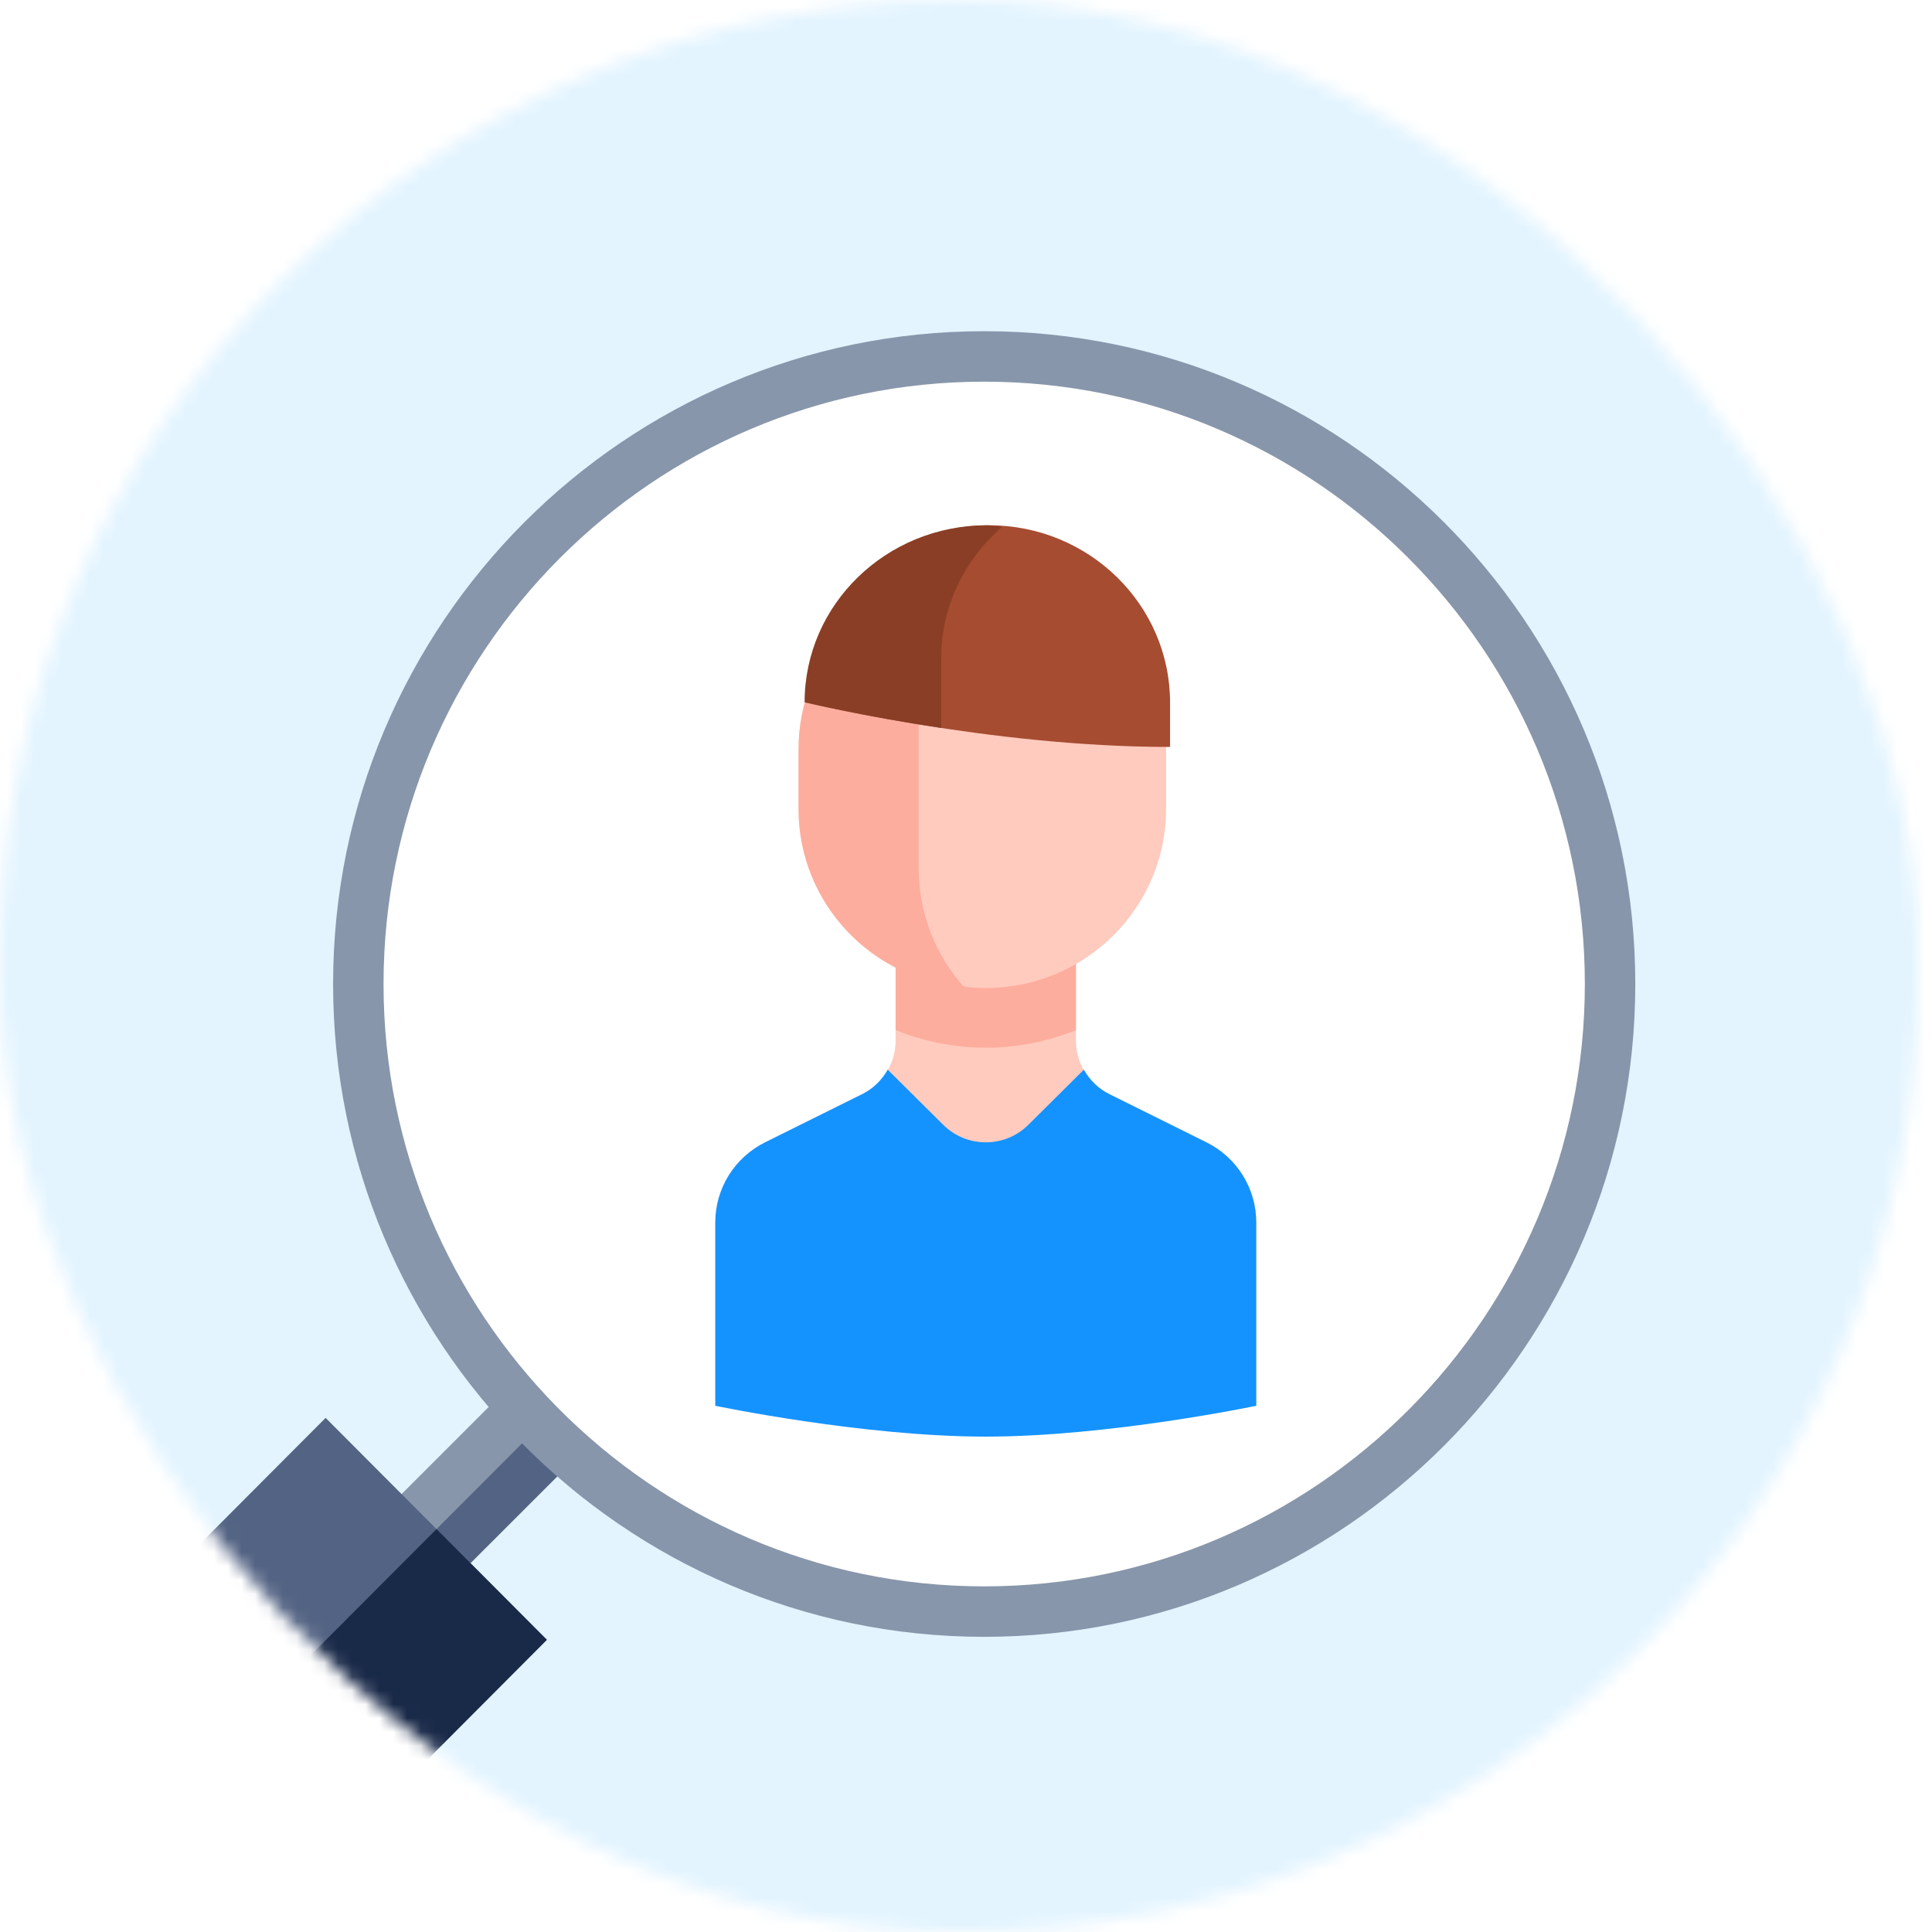<svg width="140" height="140" viewBox="0 0 140 140" fill="none" xmlns="http://www.w3.org/2000/svg">
<rect width="140" height="140" fill="white"/>
<mask id="mask0" mask-type="alpha" maskUnits="userSpaceOnUse" x="0" y="0" width="140" height="140">
<rect width="139.007" height="140" rx="69.504" fill="#E8D0FF"/>
</mask>
<g mask="url(#mask0)">
<rect width="140" height="140" fill="#E3F4FF"/>
<path d="M44.247 103.12L31.595 115.769L29.132 113.306L26.596 110.77L39.248 98.119L41.772 100.643L44.247 103.12Z" fill="#8896AB"/>
<path d="M44.248 103.12L31.596 115.769L29.133 113.306L41.773 100.643L44.248 103.12Z" fill="#536383"/>
<path d="M39.628 118.826L15.356 143.168C13.214 145.317 10.365 146.501 7.334 146.501C4.31 146.501 1.465 145.322 -0.677 143.18L-0.689 143.168C-5.104 138.739 -5.104 131.532 -0.689 127.103L23.596 102.745L31.631 110.806L39.628 118.826Z" fill="#536383"/>
<path d="M71.319 116.782C58.732 116.782 47.327 111.614 39.103 103.282C30.987 95.062 25.965 83.758 25.965 71.305C25.965 46.23 46.312 25.828 71.319 25.828C83.787 25.83 95.094 30.899 103.298 39.09C111.555 47.33 116.672 58.729 116.672 71.305C116.672 96.38 96.327 116.781 71.319 116.782V116.782Z" fill="white"/>
<path fill-rule="evenodd" clip-rule="evenodd" d="M71.318 27.657C47.326 27.657 27.793 47.236 27.793 71.305C27.793 83.257 32.611 94.105 40.404 101.997C48.3 109.998 59.243 114.954 71.318 114.954C95.312 114.953 114.844 95.375 114.844 71.305C114.844 59.236 109.935 48.296 102.007 40.385C94.129 32.52 83.281 27.658 71.318 27.657ZM24.137 71.305C24.137 45.225 45.297 24 71.319 24C84.293 24.002 96.058 29.279 104.59 37.797M104.59 37.797C113.176 46.365 118.5 58.224 118.5 71.305C118.5 97.386 97.341 118.609 71.319 118.611C58.221 118.611 46.353 113.231 37.802 104.566C29.362 96.019 24.137 84.259 24.137 71.305" fill="#8896AB"/>
<path d="M87.421 82.775L80.374 79.277C78.898 78.544 77.966 77.047 77.966 75.409V67.27H64.9V75.409C64.9 77.047 63.968 78.544 62.492 79.277L55.445 82.775C53.232 83.874 51.834 86.12 51.834 88.577V101.867H91.032V88.577C91.033 86.12 89.634 83.874 87.421 82.775Z" fill="#FFCBBE"/>
<path d="M87.421 82.777L80.374 79.278C79.577 78.883 78.959 78.255 78.54 77.513L74.513 81.512C72.812 83.201 70.054 83.201 68.353 81.512L64.326 77.513C63.907 78.255 63.288 78.883 62.492 79.278L55.445 82.777C53.232 83.875 51.834 86.121 51.834 88.579V101.868C51.834 101.868 62.492 104.103 71.433 104.103C80.374 104.103 91.032 101.868 91.032 101.868V88.579C91.032 86.122 89.634 83.875 87.421 82.777Z" fill="#1493FF"/>
<path d="M64.901 74.645C66.92 75.46 69.123 75.919 71.434 75.919C73.745 75.919 75.947 75.46 77.967 74.645V67.27H64.901V74.645V74.645Z" fill="#FDAD9D"/>
<path d="M71.433 71.595C64.216 71.595 58.367 65.786 58.367 58.621V54.297C58.367 47.132 64.217 41.323 71.433 41.323C78.649 41.323 84.499 47.132 84.499 54.297V58.621C84.499 65.786 78.649 71.595 71.433 71.595Z" fill="#FFCBBE"/>
<path d="M66.572 62.946V49.973C66.572 46.671 67.824 43.666 69.87 41.377C63.149 41.912 57.861 47.486 57.861 54.297V58.622C57.861 65.433 63.149 71.006 69.87 71.542C67.824 69.252 66.572 66.248 66.572 62.946Z" fill="#FDAD9D"/>
<path d="M84.787 54.127C71.665 54.127 58.542 50.914 58.542 50.914C58.542 43.816 64.417 38.063 71.664 38.063C78.912 38.063 84.787 43.816 84.787 50.914L84.787 54.127Z" fill="#A64C31"/>
<path d="M72.621 38.173C72.246 38.142 71.887 38.064 71.504 38.064C64.215 38.064 58.305 43.807 58.305 50.892C58.305 50.892 62.356 51.873 68.204 52.751V47.685C68.204 43.893 69.929 40.521 72.621 38.173Z" fill="#8A3E25"/>
<path d="M39.627 118.826L15.356 143.167C13.214 145.317 10.364 146.5 7.334 146.5C4.31 146.5 1.465 145.322 -0.677 143.179L31.631 110.805L39.627 118.826Z" fill="#192948"/>
</g>
</svg>
